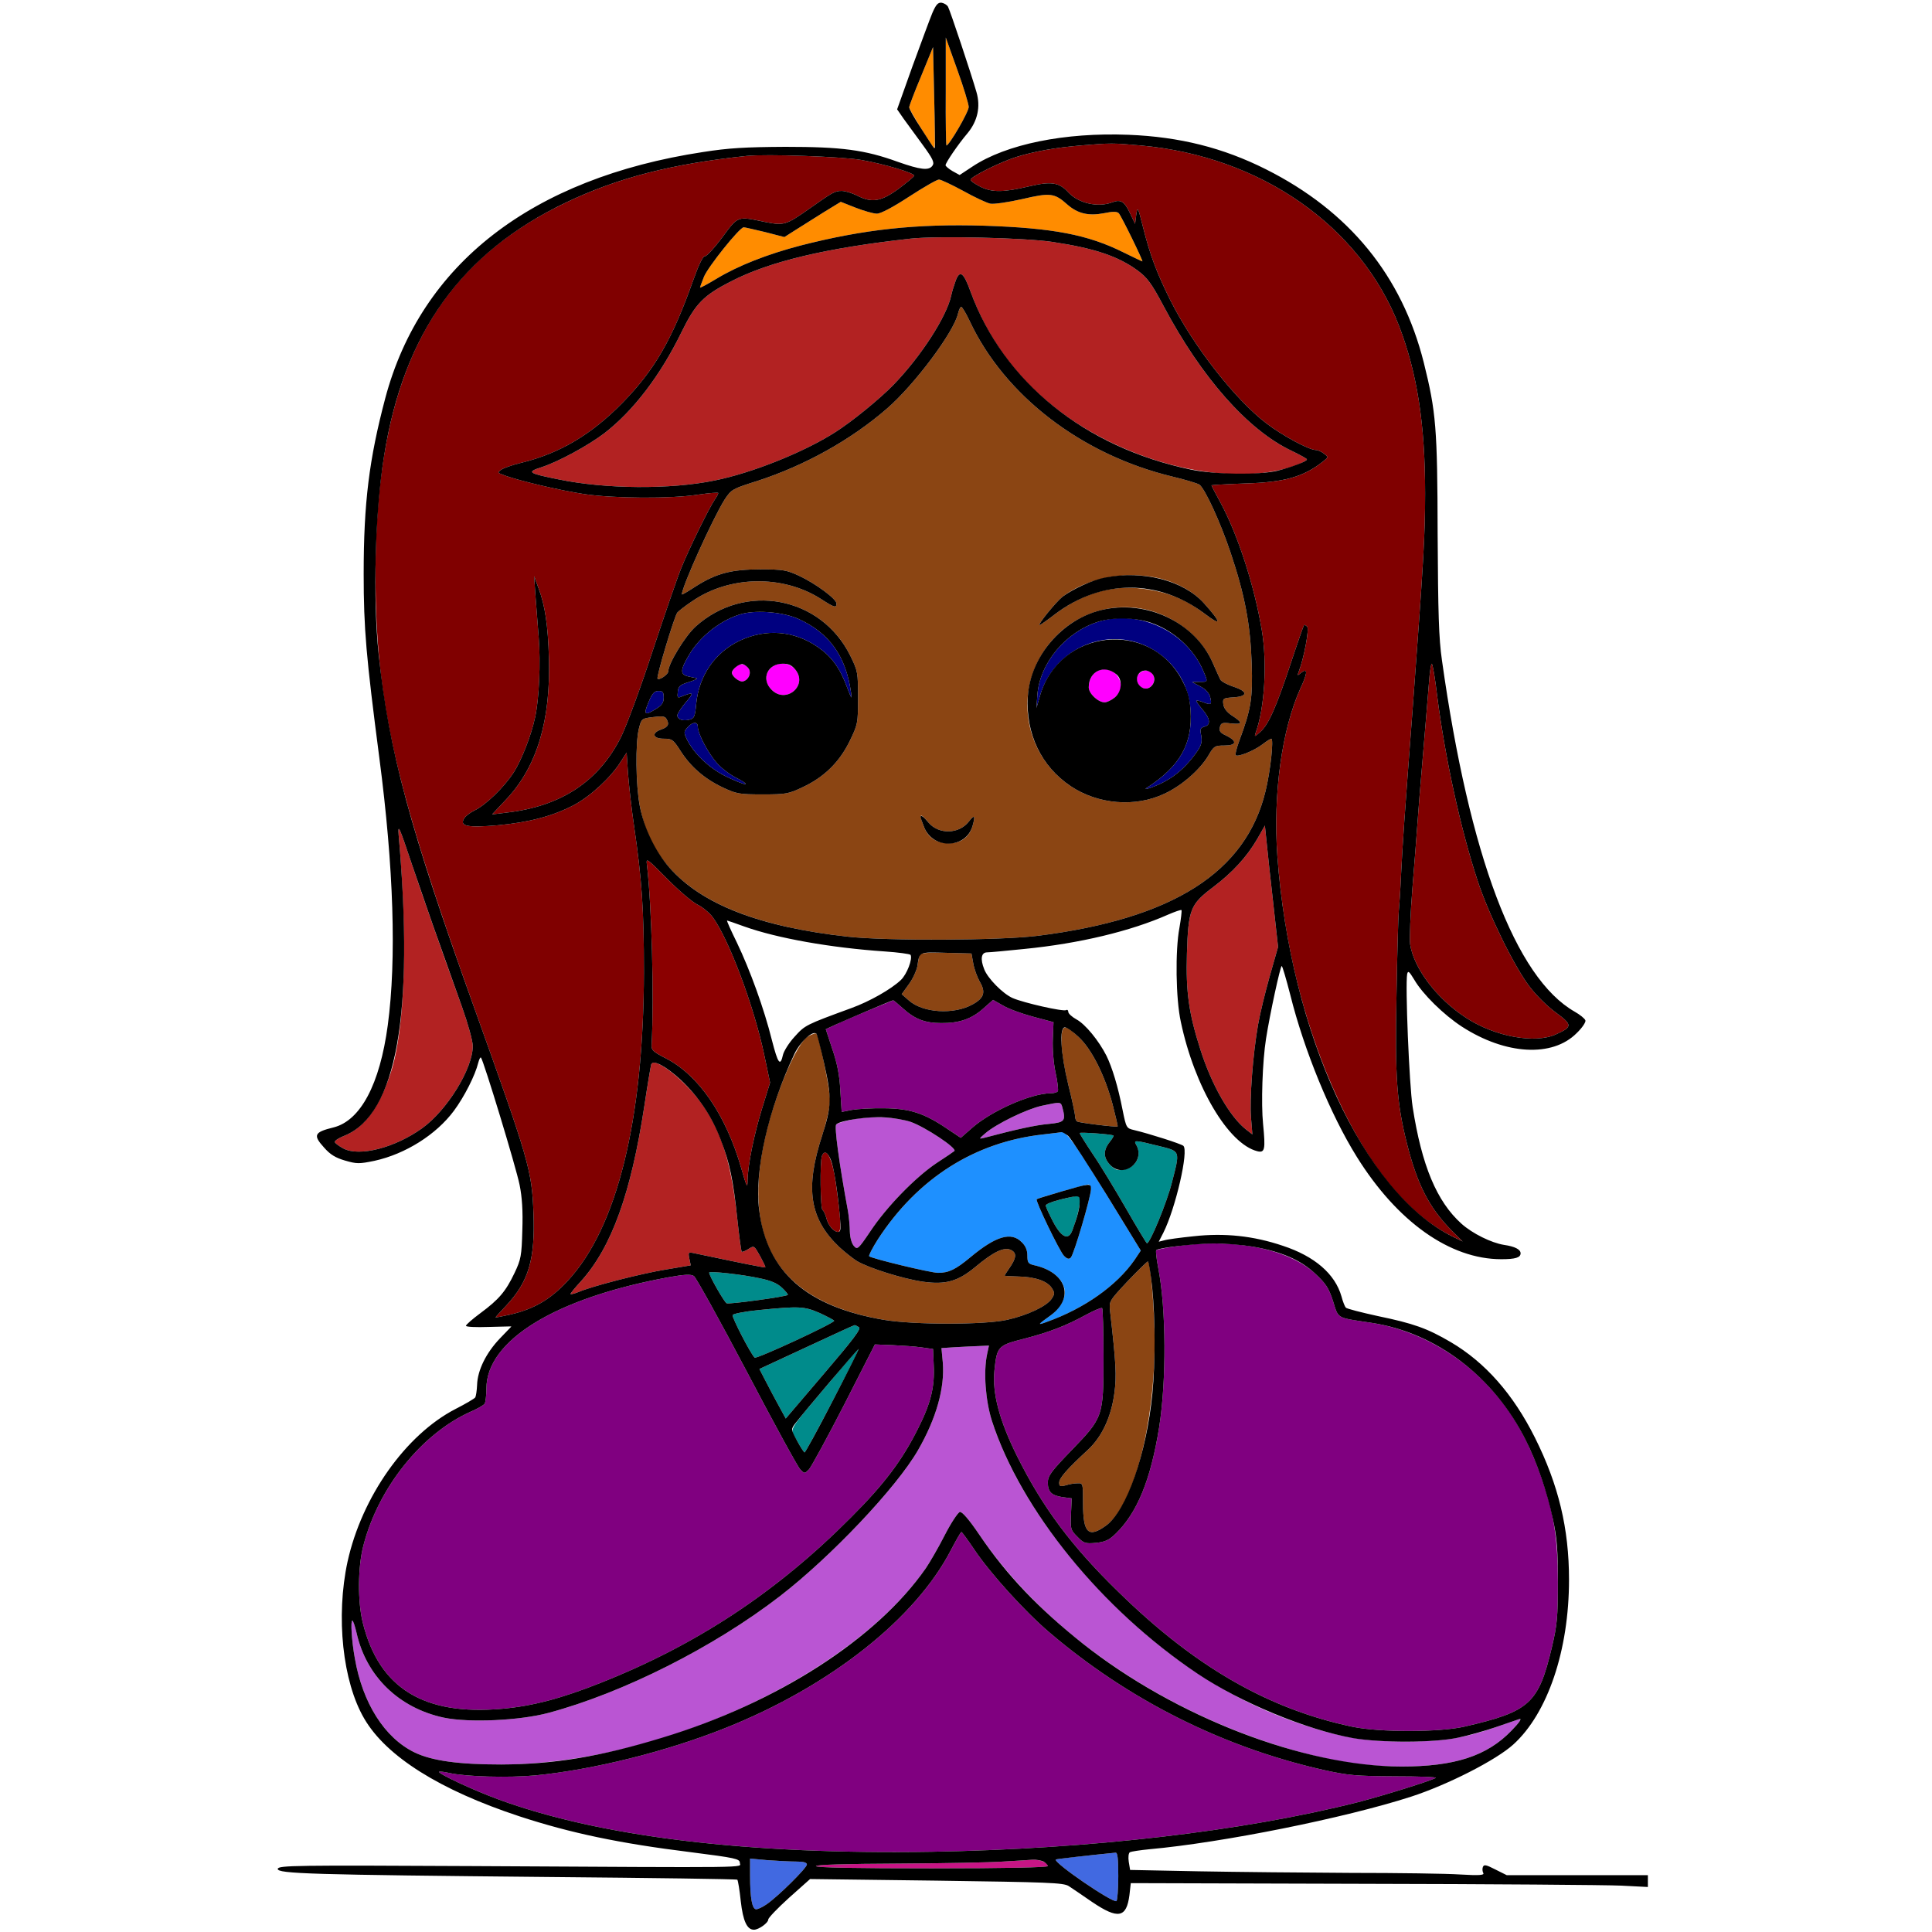 <?xml version="1.0" encoding="utf-8"?>
<!-- Generator: Adobe Illustrator 21.0.0, SVG Export Plug-In . SVG Version: 6.00 Build 0)  -->
<svg version="1.1" baseProfile="tiny"
	 id="svg94" inkscape:version="0.92.2 5c3e80d, 2017-08-06" sodipodi:docname="3 #31863.svg" xmlns:cc="http://creativecommons.org/ns#" xmlns:dc="http://purl.org/dc/elements/1.1/" xmlns:inkscape="http://www.inkscape.org/namespaces/inkscape" xmlns:rdf="http://www.w3.org/1999/02/22-rdf-syntax-ns#" xmlns:sodipodi="http://sodipodi.sourceforge.net/DTD/sodipodi-0.dtd" xmlns:svg="http://www.w3.org/2000/svg"
	 xmlns="http://www.w3.org/2000/svg" xmlns:xlink="http://www.w3.org/1999/xlink" x="0px" y="0px" viewBox="0 0 850 850"
	 xml:space="preserve">
<sodipodi:namedview  bordercolor="#666666" borderopacity="1" gridtolerance="10" guidetolerance="10" id="namedview96" inkscape:current-layer="svg94" inkscape:cx="1520.4958" inkscape:cy="592.80139" inkscape:pageopacity="0" inkscape:pageshadow="2" inkscape:window-height="978" inkscape:window-maximized="1" inkscape:window-width="1920" inkscape:window-x="0" inkscape:window-y="1" inkscape:zoom="0.41647059" objecttolerance="10" pagecolor="#ffffff" showgrid="false">
	</sodipodi:namedview>
<g id="g92" transform="translate(0,0) scale(1,1)">
	<path id="path4" fill="none" d="M0,0h425h425v425v425H425H0V425V0z M414.3,1.2c-2.4-0.4-3.3,1.5-12.9,28.1l-6.7,18.8l2.9,4.2
		c1.7,2.3,5.5,7.5,8.4,11.5c4.3,5.9,5.2,7.7,4.3,9c-1.5,2.4-5.4,1.9-15.3-1.6c-14.6-5.3-24.7-6.6-49.5-6.6
		c-24.6,0.1-41.3,2.1-62,7.4c-46,11.9-82.2,37.1-100.7,70.2c-15.2,27-22.8,64-22.8,110.3c0,24.2,1.1,36.4,6.9,81
		c12.5,95.2,4.9,156.2-20.1,162.5c-8.6,2.1-9.2,3.4-4.2,8.9c2.7,3.1,5.1,4.5,9.2,5.7c5.2,1.5,6.2,1.5,13,0.1
		c13.6-3,27.1-11.5,34.9-22c4.6-6.2,9.4-15.7,10.7-21.1c0.4-1.5,0.9-2.6,1.2-2.3c1.1,1.1,15.5,48.4,17,56c1.1,5.4,1.5,11.5,1.2,20
		c-0.3,11.2-0.6,12.8-3.4,18.7c-3.9,8.2-6.9,11.7-15,17.7c-3.5,2.6-6.4,5.1-6.4,5.6s4.5,0.7,10,0.5c5.5-0.1,10-0.3,10-0.2
		c0,0-2.3,2.4-5.1,5.3c-6,6.3-9.8,13.9-10,20.4c-0.1,2.5-0.5,5-0.8,5.5s-4.2,2.8-8.7,5.1c-21.9,11.3-41.2,38.6-47.5,67.2
		c-5.2,24.1-2.2,52.8,7.4,69.1c9.7,16.6,33.3,31.4,68.2,42.9c22.6,7.4,44,11.9,75.5,15.8c19.6,2.5,21.5,2.9,21.5,4.7
		c0,2.2,9.4,2.1-118,1.4c-77.4-0.4-85-0.3-85.3,1.2c-0.4,2.2,15.3,2.6,119,3.6c45.4,0.4,82.9,0.9,83.2,1.2c0.3,0.4,1,4.6,1.5,9.4
		c1,8.9,2.8,12.6,5.8,12.6c2.1,0,6.3-3,6.3-4.5c0-0.7,4.1-5,9.2-9.6l9.2-8.2l55.5,0.7c49.5,0.7,55.9,0.9,58.3,2.4
		c1.4,0.9,6.1,4.1,10.3,7c11.4,7.7,15.1,7,16.4-3l0.6-5.3l102,0.3c56.1,0.1,107.3,0.5,113.8,0.8l11.7,0.6v-2.6V825h-31h-31.1l-5-2.5
		c-4.1-2.1-5-2.3-5.5-1.1c-0.3,0.8-0.2,2,0.2,2.7c0.5,0.9-1.8,1.1-10.2,0.6c-6-0.4-27.5-0.7-47.9-0.7c-20.3-0.1-50.6-0.4-67.1-0.7
		l-30.2-0.6l-0.6-3.6c-0.3-2-0.1-3.8,0.5-4.2c0.6-0.3,4.4-0.9,8.5-1.3c32.3-2.9,86.3-13.8,115.1-23.1c16.1-5.2,37.5-16.1,45.1-23
		c15.1-13.7,24.5-41.4,24.5-72.5c0-22.5-4.6-41.7-15-62.5c-9.6-19.2-21.9-33.1-37-42c-10.4-6.1-16.3-8.2-32.2-11.5
		c-7.3-1.6-13.6-3.2-14-3.7c-0.4-0.4-1.3-2.6-1.9-4.9c-2.8-9.9-11.8-17.7-25.8-22.3c-13-4.4-25.7-5.7-39.2-4.2
		c-5.9,0.6-11.8,1.4-13,1.8l-2.4,0.6l2-3.9c5.4-10.7,11.3-36.3,8.8-38.3c-1.1-0.9-14.9-5.3-21.6-6.9c-3.4-0.8-3.5-0.9-5.1-8.8
		c-2-10.3-4.6-18.8-7.1-23.9c-3.4-6.7-9.3-13.9-13.2-16c-2-1.1-3.6-2.6-3.6-3.3c0-0.7-0.4-1.1-0.9-0.8c-1.2,0.8-18.8-3.2-23.6-5.3
		c-4.3-1.9-11-8.7-12.5-12.7c-1.8-4.5-1.3-7.4,1.3-7.4c1.2,0,8.6-0.7,16.4-1.5c24.2-2.4,46.7-7.8,63.2-15.1c3-1.3,5.6-2.2,5.9-2
		c0.2,0.3-0.2,3.8-0.9,7.8c-1.9,10-1.6,31.3,0.6,41.3c6,28.6,20.9,53.8,33.7,57c3.3,0.8,3.6-0.8,2.5-12c-0.9-8.9-0.3-27.4,1.3-37.5
		c1.7-10.9,6.3-32,6.9-32c0.3,0,2,5.8,3.8,12.8c6,24.1,17.6,52.5,29.2,71.1c17.8,28.6,41,45.1,63.6,45.1c6.2,0,8.5-0.7,8.5-2.6
		c0-1.7-2.5-3-7.3-3.7c-5.6-0.9-13.9-5-18.7-9.3c-10.9-9.8-17.5-25.6-21.5-51.4c-1.5-9.7-3.3-53.7-2.4-58.5c0.4-1.6,0.9-1.1,3.1,2.5
		c3.7,6.4,13,15.5,21,20.7c19.2,12.4,39.8,13.6,50.5,2.8c2.5-2.4,4.1-4.9,3.8-5.6c-0.3-0.8-2.4-2.5-4.7-3.8
		c-13.9-8-25.7-26.2-36.6-56.6c-8.9-25.1-16.1-57.1-21.8-98c-1.4-9.6-1.7-20.7-1.9-55.5c-0.1-46.9-0.7-53.8-6.1-75.5
		c-9.6-38.2-32.8-66.6-69.4-85c-18.9-9.5-38-14.3-60.5-15.2c-28-1.1-53.8,4.1-68.7,14l-5.6,3.7l-3.1-1.7c-1.7-1-3.1-2.2-3.1-2.6
		c0-1.1,5.6-9.3,9.6-14c4.5-5.4,5.9-11.7,4-18.2c-2.3-8-11.6-35.9-12.5-37.5C416.7,2.2,415.4,1.4,414.3,1.2z"/>
	<path id="path6" fill="#FF8C00" d="M416.1,16.5l5,14c2.8,7.7,5,15.1,5.1,16.5c0.1,2.1-8.6,17-9.8,17c-0.2,0-0.4-10.7-0.3-23.8
		L416.1,16.5L416.1,16.5z"/>
	<path id="path8" fill="#FF8C00" d="M410.5,20.7l0.5,21.9c0.5,20.6,0.4,23.3-0.3,22.3c-3.5-5-10.7-16.8-10.7-17.7
		c0-0.6,2.4-6.9,5.3-13.8L410.5,20.7z"/>
	<path id="path10" fill="#800000" d="M501.8,64c52.7,4.7,96.6,35.3,113.7,79.3c8,20.8,11.5,43.2,11.5,73.8c0,18.4-0.7,30.2-5.5,94.9
		c-3.7,48.8-4.4,59.1-5.1,73c-0.3,6.9-0.8,14.1-1,16s-0.7,18.6-1,37c-0.7,35.9,0.1,47.4,4.7,65.5c4.5,17.7,9.7,27.7,19.1,37.4
		l5.3,5.3L639,544c-21.8-10.8-40.6-35.5-55.8-73c-11.6-29-18.7-60.5-21.2-94.2c-2-27.4,2-56.1,10.2-74.1c3.2-6.8,3.2-9.1,0.1-6.6
		c-1.5,1.3-1.6,1.2-0.9-0.6c2.3-6,4.7-18.8,3.7-19.8c-0.6-0.6-1.2-0.9-1.4-0.6c-0.2,0.2-2.8,7.6-5.7,16.4
		c-6.4,19.4-9.8,27.2-13.5,30.5c-2.5,2.2-2.7,2.3-2.1,0.5c4-10.9,5.2-30.9,2.7-45.5c-3.3-19.5-10.5-41.7-18.1-55.8
		c-2.2-4-4-7.5-4-7.7c0-0.1,6.6-0.5,14.8-0.8c17.3-0.5,25.7-2.9,34.2-9.6c2.5-2,2.5-2,0.5-3.5c-1.1-0.9-2.7-1.6-3.5-1.6
		c-3.1,0-14.7-6.3-21.8-11.7c-13.9-10.6-32.2-34.1-42.3-54.2c-6.1-12.3-8.9-19.8-12-32.1c-2.3-9.1-2.4-9.3-3-5.5l-0.5,4l-2.2-4.6
		c-2.5-5.3-4.1-6.3-7.8-4.9c-6.3,2.4-14.8,0.5-19.3-4.3c-4.1-4.5-7.6-5-17.4-2.7c-11.4,2.7-16.3,2.7-21.5,0.1
		c-2.3-1.2-4.2-2.5-4.2-3c0-1.3,12.8-7.7,20-10c8.1-2.5,16.9-4.1,28.5-5.1C488.7,62.9,489.5,62.9,501.8,64z"/>
	<path id="path12" fill="#800000" d="M379.1,70.4c10.1,1.8,23.2,5.7,23.1,6.9c-0.1,0.5-3.2,3-6.9,5.8c-7.7,5.6-11.7,6.3-18.3,2.9
		c-2.2-1.1-5.2-2-6.7-2c-2.9,0-3.9,0.5-13.9,7.6c-10.8,7.6-11.4,7.7-20.1,6c-11.9-2.5-11.5-2.7-18.5,6.8c-3.5,4.7-6.9,8.4-7.6,8.3
		c-0.9-0.1-2.7,3.6-5.1,10.3c-9.3,26.3-17,39.6-31.1,54.1c-13.8,14.1-27.6,22.3-44.6,26.5c-3.8,0.9-7.8,2.3-8.8,3
		c-1.8,1.3-1.8,1.4,1,2.4c6.1,2.4,25.4,6.9,35.6,8.4c12.9,1.9,38,2.1,50.1,0.2c4.8-0.7,8.7-1,8.7-0.7c0,0.4-0.6,1.6-1.4,2.7
		c-2.5,3.6-11.4,21.7-14.9,30.4c-1.9,4.7-7.5,21.1-12.6,36.5c-5,15.4-11.2,32.2-13.7,37.4c-9.7,19.7-26.3,30.8-50.4,33.6l-6.5,0.8
		l6.3-6.7c13.5-14.4,19.5-34.6,18.7-62.1c-0.4-14.3-1.7-23.1-4.5-30.5l-2-5.5l0.5,7.5c0.3,4.1,1,12.9,1.5,19.4
		c0.9,11.1,0.2,27.3-1.6,35.3c-1.7,8-6,18.8-9.3,24c-4.3,6.7-12.4,14.5-17.4,16.9c-1.8,0.9-3.9,2.4-4.5,3.5c-2.1,3.4,1.4,4.1,14.6,3
		c14-1.3,24.2-4,33.5-8.8c7.4-3.9,16.3-12.1,20.6-18.9l2.8-4.3l0.6,9.2c0.4,5.1,1.5,15.3,2.6,22.7c3.5,23.9,4.4,37,4.4,64.5
		c-0.1,65.3-11.8,112.7-33.6,136.1c-7.6,8.2-14.9,12.4-25.4,14.8c-3.5,0.8-6.3,1.3-6.3,1.2s2.1-2.5,4.8-5.3
		c9.8-10.5,12.7-20.3,11.9-40.7c-0.7-18.8-2-23.1-26.2-90.6c-34.7-96.8-43.2-133.9-43.3-190c-0.1-86.8,25-135.8,83.8-163.9
		c22.8-10.9,46.4-17,79.5-20.5C337.2,67.7,370.7,68.9,379.1,70.4z"/>
	<path id="path14" fill="#FF8C00" d="M413.1,79c0.9,0,5.7,2.3,10.7,5c5,2.8,10.4,5.3,11.9,5.6c1.5,0.3,7.8-0.6,14-2
		c12.4-2.9,14.2-2.7,19.9,2.4c4.6,4,9.3,5.1,16.1,3.8c3.8-0.8,5.7-0.8,6.5,0c1.1,1.1,10.9,21.2,10.4,21.2c-0.2,0-3.9-1.8-8.2-3.9
		c-15.8-7.9-31.2-10.8-61.4-11.8c-29.9-0.9-53,1.6-80.7,8.7c-14.6,3.8-27.6,8.9-37,14.6c-4,2.4-7.3,4.2-7.3,3.9
		c0-0.3,0.8-2.4,1.7-4.7c1.7-4.3,15.7-21.8,17.5-21.8c0.5,0,4.7,1,9.4,2.1l8.5,2.2l5.2-3.3c2.9-1.8,8.4-5.3,12.4-7.8l7.2-4.4
		l6.6,2.6c3.6,1.4,7.8,2.6,9.3,2.6c1.7,0,7-2.8,14.2-7.5C406.3,82.4,412.2,79,413.1,79z"/>
	<path id="path16" fill="#B22222" d="M462.8,106.4c18.7,2.8,29.1,6.3,37.7,12.6c4.2,3.1,6.1,5.6,11.4,15.6
		c16.7,31.5,37.2,54.7,56.3,63.7c3.7,1.8,6.8,3.5,6.8,3.8c0,0.4-1.7,1.3-3.7,2.2c-21.8,8.5-55.3,4.2-85-10.9
		c-28.7-14.6-49.1-36.9-59.3-65.1c-3-8.3-4.6-9.6-6.4-5.2c-0.7,1.9-1.7,5-2.1,6.9c-2,9.3-13.3,26.8-25.4,39.3
		c-5.7,5.9-18.1,16.1-25.7,20.9c-13.6,8.7-36.5,17.9-53,21.2c-19.4,4-48,3.8-68.7-0.5c-13.4-2.7-14.1-3.2-7.6-5.3
		c7.5-2.4,20.7-9.6,27.8-15c12.8-9.9,24.7-25.5,34-44.6c6.1-12.4,9.5-16,21.9-22.3c16.9-8.7,41.7-14.6,78.7-18.7
		C412,103.7,450.6,104.6,462.8,106.4z"/>
	<path id="path18" fill="#8B4513" d="M422.9,135c0.4,0,2.1,2.8,3.7,6.2c15.4,32.9,49.3,58.9,89.3,68.5c5.8,1.4,11.2,3,11.9,3.6
		c2.5,2.1,9.1,16.4,13.6,29.8c6.3,18.8,8.7,31.5,9.3,48.9c0.5,15.3-0.3,20.1-5.5,34c-1.1,3-1.8,5.8-1.6,6.2c0.7,1.1,8-1.8,11.8-4.7
		c1.8-1.4,3.6-2.5,3.9-2.5c1.2,0-0.4,14.4-2.5,23c-8.6,35.8-40.8,56.2-100.1,63.7c-16.6,2.1-66.6,2.3-83.7,0.4
		c-56.2-6.2-85.3-24.5-91.5-57.4c-1.8-9.2-2-27.9-0.4-34.2c1.1-4.3,1.2-4.4,6.1-5c3.8-0.5,5.3-0.4,5.9,0.6c1.5,2.4,1,3.7-2.1,4.8
		c-4.5,1.5-3.9,4.1,1,4.1c3.7,0,4.2,0.4,7.3,5.2c4.5,7.1,10.6,12.4,18.6,16.2c6.2,2.9,7.3,3.1,17.6,3.1s11.4-0.2,17.7-3.2
		c9.4-4.4,16.1-11,20.6-20.2c3.6-7.4,3.7-7.9,3.7-19.1c0-11.1-0.1-11.8-3.4-18.5c-12.9-26.1-46.3-32.4-68-12.9
		c-4.6,4.1-12.1,16.4-12.1,19.8c0,1.3-3.9,4-4.7,3.2c-0.7-0.6,7.4-27.5,8.7-29.1c0.6-0.7,3.5-3,6.4-4.9
		c16.4-11.4,39.9-11.8,56.6-1.2c6.2,4,7,4.2,7,2.1c0-2-9.2-8.8-16.5-12.2c-5.4-2.5-7-2.8-17-2.8c-12.9,0-19.5,1.8-28.6,7.6
		c-3.2,2.1-5.9,3.7-5.9,3.4c0-3.4,13.6-33.4,18.8-41.7c3-4.5,3.3-4.7,14.4-8.2c20.9-6.8,41.1-18,57.1-31.9
		c12.1-10.5,29.5-33.8,31.2-41.8C421.9,136.3,422.5,135,422.9,135z M467.5,262.5c-3,2.4-11.2,12.5-10.1,12.5c0.3,0,3.3-2.1,6.8-4.8
		c12.3-9.2,24.9-12.9,38.5-11.2c10.9,1.4,18.7,4.5,27.3,11c7.6,5.8,7.5,4.1-0.4-4.7c-5-5.5-12.9-9.6-21.6-11.3
		C493.6,251.3,478,254.6,467.5,262.5z M456.2,291.8c-9.2,19.2-2.8,42.3,14.9,54.1c12,8,28.3,9.4,41.2,3.3
		c7.6-3.5,15.7-10.6,19.4-16.9c2.3-4,2.8-4.3,6.9-4.3c5.4,0,5.9-1.9,1-4.3c-2.8-1.3-3.3-2-2.9-3.8c0.5-1.9,1.1-2.1,5-1.6
		c5.1,0.5,5.2-0.3,0.3-3.5c-2.3-1.5-3.6-3.3-3.8-5c-0.3-2.5-0.1-2.7,4.5-3c6.4-0.4,6.4-2.6-0.1-4.7c-2.7-0.9-5.3-2.3-5.7-3.1
		c-0.4-0.8-1.9-4.1-3.3-7.3c-4.8-11-15.6-19.9-28.1-23.2C485.6,263.4,465.3,273,456.2,291.8z M406.6,364c1.9,4.7,5.5,7,11.2,7
		c5,0,8.8-2.9,10.1-7.7c1.3-4.6,0.9-5.1-1.7-1.8c-4.3,5.5-13.1,5.7-17.6,0.5C404.7,357.3,404.1,357.8,406.6,364z"/>
	<path id="path20" fill="#000080" d="M529.5,295.4c2,4.7,2,4.6-1.7,4.6l-3.3,0.1l3.6,1.9c2.3,1.2,3.9,2.9,4.3,4.6
		c0.9,3.4,0.5,3.7-2.9,2.4c-1.5-0.6-2.9-0.9-3.1-0.7c-0.2,0.2,1,1.9,2.6,3.8c3.5,4,3.8,6.9,0.9,7.6c-1.8,0.5-2,1.1-1.4,4
		c0.4,2.5,0.1,4.1-1.6,6.6c-5.6,8.1-11.6,12.9-19.9,16c-2.5,0.9-3.6,1.1-2.6,0.4c14.8-9.6,20.3-19.4,19.4-34.2
		c-0.8-12.6-8.4-23.3-20-28.5c-18.7-8.2-40.6,2.3-46.3,22.3l-1.5,5.2l0.4-5.8c1.1-14.1,12.5-27.7,26.9-32.2
		C501.1,267.9,522.2,277.9,529.5,295.4z"/>
	<path id="path22" fill="#FF00FF" d="M490.4,306.9c-1.5,1.2-3.4,2.1-4.4,2.1c-2.9,0-7-3.9-7-6.6c0-3.4,1.7-6.3,4.3-7.4
		C490.8,292,496.7,302,490.4,306.9z"/>
	<path id="path24" fill="#FF00FF" d="M504,295c4,0,5.2,5.2,1.8,7.4c-3.5,2.2-7.4-2.7-4.8-5.9C501.7,295.7,503,295,504,295z"/>
	<path id="path26" fill="#000080" d="M351.3,272.3c13.6,6.2,20.8,16.3,23.1,32.2c0.5,3.5,0.3,3.2-1.8-2.3
		c-3.2-8.5-6.8-13.4-12.9-17.6c-10.5-7.2-22.8-8.1-34.3-2.7c-10.9,5.2-17.9,15.4-19.1,27.8c-0.5,5.6-0.9,6.4-2.9,6.9
		c-3,0.8-5.4-0.1-5.4-1.9c0-0.7,1.7-3.3,3.7-5.7c3.8-4.4,3.5-4.7-2-2.5c-1.6,0.7-1.8,0.3-1.5-2.1c0.2-2.5,1-3.1,4.8-4.3
		c2.5-0.8,4-1.5,3.5-1.7c-0.6-0.1-2.2-0.5-3.7-0.8c-3.6-0.8-3.6-2.8,0.2-9.2c4.8-8.5,14.7-16.1,23.7-18.4
		C333.6,268.3,344.9,269.4,351.3,272.3z"/>
	<path id="path28" fill="#FF00FF" d="M329.4,294.2c1.3,2.1-0.2,5.1-2.6,5.6c-1.6,0.3-4.8-2.3-4.8-3.8c0-0.5,0.7-1.6,1.6-2.5
		C325.6,291.6,327.9,291.9,329.4,294.2z"/>
	<path id="path30" fill="#FF00FF" d="M350,294.7c5.5,7-4.2,15.1-10.5,8.8c-3-2.9-3.2-6.8-0.5-9.5C342,291,347.3,291.3,350,294.7z"/>
	<path id="path32" fill="#800000" d="M629.9,292c0.4,0,1.5,6.4,2.4,14.2c3.4,26.8,10.3,58.6,17.8,81.3c4.8,14.7,16.1,37.7,22.8,46.5
		c2.7,3.6,7.9,8.8,11.5,11.4c7.5,5.5,7.5,6.4,0.1,9.7c-9.2,4.2-26.8,1-39.5-7.3c-12.9-8.4-22.9-21.6-24.6-32.3
		c-0.3-2.4,0.1-13.5,1-24.7s1.9-23.9,2.2-28.3s1.4-18.4,2.5-31c1.1-12.7,2.2-26.7,2.6-31.3C629,295.7,629.6,292,629.9,292z"/>
	<path id="path34" fill="#000080" d="M289.7,304c1.9,0,2.3,0.5,2.3,2.9c0,2.3-0.8,3.4-3.4,5c-5,3.1-5.6,2.6-3.3-2.9
		C286.9,305.1,287.9,304,289.7,304z"/>
	<path id="path36" fill="#000080" d="M307,319.7c0,3.1,4.7,11.9,8.5,16.1c2,2.3,5.9,5.2,8.8,6.6c2.8,1.4,4.4,2.6,3.5,2.6
		c-0.8,0-4.7-1.6-8.6-3.5c-7.4-3.7-14-10.1-17-16.2c-1.4-3-1.4-3.4,0.3-5.3C304.7,317.5,307,317.4,307,319.7z"/>
	<path id="path38" fill="#B22222" d="M181.3,380.5c6,17.7,10.6,30.9,22.1,62.9c2.5,7,4.6,14.6,4.6,16.8c0,10-11.3,28.3-22.3,36.2
		c-12,8.6-27.6,12.6-34.6,8.9c-1.9-1-3.6-2.3-3.8-2.8c-0.2-0.6,1.8-1.9,4.4-2.9c8.7-3.6,15.2-12.4,20.2-27.6
		c6.3-19.4,7.6-57.6,3.5-104.5C175,362.1,175.6,363.5,181.3,380.5z"/>
	<path id="path40" fill="#B22222" d="M556.5,363.2l0.8,7.7c0.4,4.2,1.7,16.2,2.9,26.7l2.1,19l-3.7,13c-2,7.1-4.3,16.6-5.1,21.2
		c-2.3,13.1-3.8,33-3.1,41l0.6,7.3l-2.7-2.1c-7.2-5.6-15.2-19.6-20.1-35c-5.2-16.2-6.5-25.5-6-42.5c0.6-19.5,1.5-21.6,11.4-29.1
		c8.6-6.5,14.9-13.3,19.6-21.4L556.5,363.2z"/>
	<path id="path42" fill="#8B0000" d="M293.3,386.4c5.1,5.2,11.1,10.3,13.4,11.5c2.3,1.1,5.3,3.6,6.7,5.4c7,9.2,18.4,39.4,22.9,61.1
		l2.5,11.9l-3.4,11c-3.6,11.6-6.4,25.2-6.5,32.1c0,3.6-0.4,2.9-2.8-5.5c-6.7-23.3-18.7-40.9-33.2-48.3c-5.8-3-6.4-3.6-6.2-6.2
		c1.1-20.7,0-61.9-2.1-79.1C284.2,377.3,284.7,377.7,293.3,386.4z"/>
	<path id="path44" fill="none" d="M319.9,405c0.2,0,3.6,1.2,7.5,2.6c14.5,5.2,38.2,9.4,61.9,11c5.9,0.4,11,1.1,11.3,1.5
		c1,1.7-1.6,8.6-4.3,11.1c-4.2,4-13.7,9.4-21.7,12.3c-20.2,7.4-20.4,7.5-25,12.6c-2.5,2.7-4.7,6.3-5.1,7.9c-1.2,5.4-2.2,4.1-4.9-6.4
		c-3.4-13.7-9.6-30.8-15.4-42.9C321.6,409.4,319.6,405,319.9,405z"/>
	<path id="path46" fill="#8B4513" d="M416.2,419.2l11.2,0.3l0.8,4.4c0.4,2.4,1.7,5.9,2.8,7.9c2.8,4.7,2,7.3-3.1,10.1
		c-8.2,4.6-21.9,3.8-28.1-1.8l-3.1-2.7l3.1-4.3c1.8-2.4,3.4-6,3.8-8c0.3-2,0.7-4.2,1-4.9C404.9,419.3,407.7,419,416.2,419.2z"/>
	<path id="path48" fill="#800080" d="M392.9,440.1c0.2-0.1,2.1,1.5,4.3,3.5c5.3,4.8,9.8,6.5,16.8,6.5c8,0.1,13.4-1.8,18.5-6.3
		l4.4-3.9l4.4,2.5c2.3,1.4,8.3,3.6,13.2,4.9l9,2.4l-0.3,7.4c-0.2,4.1,0.3,10.7,1.2,14.8c0.9,4,1.3,7.8,1,8.2
		c-0.3,0.5-1.7,0.9-3.1,0.9c-8.6,0-26.1,7.7-34.7,15.3l-4.9,4.3l-6.3-4.2c-9.9-6.7-16.3-8.7-27.4-8.8c-5.2-0.1-11.6,0.3-14.1,0.7
		l-4.6,0.9l-0.6-9.4c-0.3-6.6-1.4-12.1-3.5-18.2l-2.9-8.8l4.1-1.9c2.3-1.1,8.8-3.9,14.6-6.3C387.8,442.2,392.7,440.2,392.9,440.1z"
		/>
	<path id="path50" fill="#8B4513" d="M474.5,456.2c5.7,5.2,11.6,16.9,15,29.7c1.3,5.2,2.4,9.6,2.2,9.7c-0.4,0.4-16.9-1.6-17.8-2.2
		c-0.5-0.3-0.9-1.3-0.9-2.2c0-1-1.3-7.3-3-14c-1.8-7.2-3-15-3-18.8C467,450.6,468.1,450.2,474.5,456.2z"/>
	<path id="path52" fill="#8B4513" d="M359.2,454.8c1.2,1.3,6,24.6,6,29.3c0,2.6-1.5,9.4-3.5,15.5c-7.6,23.3-5.5,36.6,7.5,49
		c2.4,2.2,5.9,5,7.8,6.2c5.4,3.2,20.6,7.9,29.1,9.1c10,1.4,15.4-0.2,22.9-6.4c8-6.7,12.7-9,15.7-7.6c2.8,1.3,2.5,3.6-0.8,8.3
		c-1,1.5-1.9,2.8-1.9,3s2.6,0.3,5.8,0.4c7.5,0.1,12.9,2,14.9,5c1.4,2.2,1.4,2.6,0,4.8c-2.2,3.3-10.7,7.3-19.7,9.3
		c-10.1,2.2-40.7,2.2-54,0c-46.6-7.9-63.5-34.9-51.8-82.7c4.4-18,13.4-38.9,18.1-41.9C357.1,455,358.8,454.4,359.2,454.8z"/>
	<path id="path54" fill="#B22222" d="M310,487.4c8,12.2,11.9,25.5,14.4,49c0.8,7.6,1.7,14,1.9,14.3c0.3,0.2,1.6-0.3,3-1.2
		c2.5-1.6,2.5-1.5,5.1,3.1c1.4,2.6,2.5,4.8,2.3,5s-8.3-1.4-31.1-6.2c-2.8-0.6-2.9-0.5-2.3,2.4l0.6,2.9l-10.7,1.8
		c-11,1.8-32.2,7.2-38.6,9.9c-2,0.8-3.6,1.2-3.6,0.9s2-2.8,4.6-5.6c13.5-15,22-38.6,27.9-77.2c1.4-9.4,2.8-17.5,3-18.2
		C287.8,464.3,302.9,476.5,310,487.4z"/>
	<path id="path56" fill="#BA55D3" d="M467.4,487.2c1.6,6,1.1,6.6-6.1,7.3c-5.7,0.5-13.9,2.3-28.3,6.1c-2.4,0.6-2.4,0.5,0.5-2
		c4.9-4.2,18.1-10.6,24.8-12.1C466.7,484.7,466.7,484.7,467.4,487.2z"/>
	<path id="path58" fill="#BA55D3" d="M400.7,493.6c6.3,2.2,20.5,11.6,19.2,12.8c-0.2,0.2-3.8,2.7-8,5.4
		c-9.3,6.3-21.9,19.2-29.1,30.1c-5.2,7.7-5.6,8-7.1,6.3c-1-1.1-1.7-3.6-1.8-6.3c0-2.4-0.4-6.4-0.8-8.9c-4-21.7-6.1-37.4-5.2-38.3
		c0.6-0.6,4.1-1.6,7.8-2.3C383.7,490.9,394.1,491.4,400.7,493.6z"/>
	<path id="path60" fill="#1E90FF" d="M467.1,498.1c2-0.4,6.4,5.8,19.9,27.8l14.9,24.3l-2.8,4.2c-7.8,11.2-22,21.3-38.6,27.2
		c-4.3,1.6-4.1,1.3,1.9-3c4.3-3.2,6.8-8.1,5.9-11.7c-1.2-4.9-6.2-8.7-13.5-10.3c-2.4-0.6-2.8-1.1-2.8-4.2c0-2.4-0.8-4.3-2.5-5.9
		c-4.6-4.7-11.3-2.7-22.4,6.5c-6.7,5.6-9.7,7-14.4,7c-3.2,0-29.3-6.3-30.3-7.3c-0.3-0.3,1.4-3.6,3.8-7.4
		c17.5-26.9,42.7-42.9,72.8-46.2C463.1,498.6,466.8,498.2,467.1,498.1z M478.8,521.1c-1.6,0.1-22.2,6-22.7,6.5
		c-0.7,0.6,10,22.8,12,24.9c1.4,1.4,2.2,1.6,3,0.8c1.4-1.4,8.8-26.7,8.9-30.1C480,522,479.4,521,478.8,521.1z"/>
	<path id="path62" fill="#008B8B" d="M473.8,526.1c2.3-0.2,1.4,6-2,15.2c-1.7,4.6-4.8,3.2-8.5-3.8c-1.7-3.3-3.2-6.5-3.2-7.1
		c-0.1-0.6,2.7-1.7,6.2-2.6C469.7,527,473.1,526.2,473.8,526.1z"/>
	<path id="path64" fill="#008B8B" d="M489.9,499.6c0.2,0.2-0.6,1.5-1.8,3c-2.8,3.6-2.7,6.9,0.5,10.1c2,2,3.1,2.4,5.7,1.9
		c5.5-1,8.1-6,5.7-10.7c-1.4-2.4-1-2.4,9.5,0.2c10,2.5,9.8,1.8,6,16.5c-2.2,8.6-9.5,26.4-10.9,26.4c-0.2,0-4.4-6.9-9.2-15.3
		c-4.8-8.3-11.3-19.1-14.6-23.9c-3.2-4.8-5.8-9-5.8-9.3C475,498,489.2,499,489.9,499.6z"/>
	<path id="path66" fill="#8B0000" d="M367.8,521c2.2,15.9,2.5,21,0.9,21c-1.9,0-4.4-2.9-5.2-6.3c-0.4-1.5-1.1-3-1.6-3.3
		c-1-0.6-1.2-21.3-0.3-23.8C363.4,504,366.3,509.8,367.8,521z"/>
	<path id="path68" fill="#800080" d="M578.7,560.4c4.6,4.3,5.9,6.2,7.8,12.1c2.5,7.9,1.2,7.1,17,9.5c17.5,2.7,34.8,11.5,48.4,24.8
		c11.8,11.7,19.5,24.3,26,42.5c5.7,16.3,7.5,27.2,7.5,46.7c0,15.4-0.3,18.8-2.6,28.6c-5.9,24.9-9.7,28.4-38.3,35
		c-11.1,2.6-37.5,2.6-49.5,0.1c-37-7.8-69.3-26.4-102.8-59.2c-20.7-20.1-33.5-37.3-44.7-59.8c-7.8-15.7-11-27.7-10-37.7
		c1.1-10.6,1.5-11.1,13-14c11.5-3,18.4-5.7,27.4-10.6c3.5-1.9,6.6-3.2,7-2.9c0.3,0.4,0.6,10,0.6,21.3c0,26.6-0.1,26.8-14.2,41.4
		c-9,9.3-10.3,11.2-10.3,14.1c0,4.1,1.7,5.7,6.7,6.4l3.8,0.5l-0.3,6.9c-0.3,6.6-0.2,7,2.8,10c2.8,2.9,3.5,3.1,8.1,2.7
		c4-0.4,5.8-1.2,8.6-3.9c9.6-9.2,15.6-23.9,19.3-47.1c3.2-20.4,3.1-51.8-0.4-69.8c-0.8-4.1-1.2-7.7-0.9-8c0.2-0.2,3.9-1,8.1-1.6
		C542.3,544.5,566.8,549.3,578.7,560.4z"/>
	<path id="path70" fill="#8B4513" d="M505,555c1.2,0,3,21.9,3,35.2c0,36.9-9.3,72.2-21.4,81c-7.7,5.6-10.1,3.3-10.1-9.6
		c0-9.1,0-9.1-2.5-9c-1.4,0-3.7,0.4-5.2,0.9c-2.4,0.6-2.8,0.4-2.8-1.2c0-2,3.4-5.9,12.5-14.3c6.3-5.8,10.4-14.6,11.8-25.2
		c1-7.6,0.7-13-1.9-35.8c-0.5-4.5-0.5-4.5,7.7-13.3C500.7,558.9,504.7,555,505,555z"/>
	<path id="path72" fill="#008B8B" d="M334.3,562.4c4.9,1,7.7,2.2,9.8,4.2c1.6,1.5,2.7,2.9,2.5,3.1c-0.7,0.8-25.8,4.2-26.9,3.7
		c-1-0.4-7.7-12.1-7.7-13.5C312,559.1,326.6,560.7,334.3,562.4z"/>
	<path id="path74" fill="#800080" d="M305.3,561.4c0.9,0.6,11.4,19.5,23.3,42.1c11.8,22.5,22.4,41.9,23.5,43c1.9,1.9,1.9,1.9,3.8,0
		c1-1.1,8-13.9,15.5-28.5l13.5-26.5l7.8,0.3c4.3,0.2,10.1,0.6,12.8,1l5,0.7l0.3,7c0.5,9.8-1.3,16.9-6.9,28c-7,14-14.8,24.4-29.4,39
		c-32.6,32.8-67.7,56-110,72.8c-17.3,6.9-30.1,10.3-43.6,11.5c-34.5,3.1-54.2-9.1-61.3-37.9c-2.3-9.3-2.2-24.6,0.3-34
		c6.5-25.2,25.4-48.9,46.7-58.6c3.3-1.4,6.2-3.1,6.6-3.7c0.4-0.6,0.8-3.6,0.8-6.7c0-21.2,30.4-39.8,79.8-48.9
		C301.1,560.7,303.9,560.5,305.3,561.4z"/>
	<path id="path76" fill="#008B8B" d="M360.7,577.7c3.4,1.6,6.3,3.1,6.3,3.4c0,1.1-34.3,17-35,16.2c-1.9-1.9-10-17.7-9.7-18.7
		c0.2-0.6,5.3-1.6,11.3-2.2C351.7,574.6,353.8,574.7,360.7,577.7z"/>
	<path id="path78" fill="#008B8B" d="M376,583c0.3,0,1.1,0.4,1.9,0.9c1.1,0.7-2.5,5.4-15.4,20.5l-16.8,19.7l-2.9-5.3
		c-1.6-2.9-4.2-7.8-5.8-10.9l-2.9-5.6l20.7-9.6C366.2,587.4,375.7,583,376,583z"/>
	<path id="path80" fill="#BA55D3" d="M430.8,592.2l4.3-0.2l-0.8,3.7c-1.7,7.9-0.7,20.6,2.1,29.4c8.6,26.5,27,54.4,53.1,80.4
		c25.9,25.8,53.8,43.5,84.3,53.5c17.1,5.6,27.8,7.3,45.2,7.2c16.1,0,25.2-1.5,39-6.3c4.7-1.6,9.4-3.2,10.5-3.6
		c1.2-0.3-0.1,1.6-3.5,5.1c-10.8,11.2-25,15.8-48.5,15.8c-16.3,0-30.7-2.3-49-7.6C510.6,752.9,460,718,431,675.4
		c-4.6-6.8-7.7-10.4-8.7-10.2c-0.8,0.2-3.9,4.8-6.7,10.3c-2.8,5.5-6.6,12-8.3,14.5c-33,47.3-117.2,86.2-186.8,86.3
		c-18.7,0-30.4-1.6-38.1-5.3c-13.2-6.4-22.9-21.7-26.3-41.5c-1.4-7.7-1.9-16.5-1.1-16.5c0.4,0,1.2,2.5,1.9,5.5
		c4.3,19.1,18.7,33,38.4,37.2c11.1,2.3,33.3,1.3,46-2.1c32.9-8.8,72.9-29,101.9-51.4c22.4-17.3,51.2-47.7,60.7-64.2
		c8-13.9,11.8-27.3,10.9-38.5l-0.6-6.4l6.2-0.4C423.7,592.5,428.4,592.3,430.8,592.2z"/>
	<path id="path82" fill="#008B8B" d="M377.8,593.5c0.4,0.4-23.1,45.5-23.8,45.5c-0.3,0-1.8-2.3-3.3-5.1c-3.3-5.9-4.9-2.9,13.8-25.2
		C371.7,600.1,377.6,593.3,377.8,593.5z"/>
	<path id="path84" fill="#800080" d="M423,674c0.3,0.1,2.8,3.5,5.7,7.8c7,10.4,22.1,27.1,32.9,36.3c34.9,29.8,76.4,50.6,120.7,60.6
		c10.9,2.4,14.2,2.7,31.4,2.8c10.5,0,18.6,0.3,18,0.7c-2.8,1.5-23.4,7.9-34.3,10.7c-50.5,12.8-117.9,20.6-187.4,21.8
		c-80.8,1.3-145.8-6.5-190.9-23.1c-11.4-4.2-26.7-11.4-25.9-12.1c0.2-0.2,2.1,0,4.3,0.5c7.6,1.7,26,2.2,38,1.1
		c25.6-2.5,57.7-10.5,83.5-20.8c46.2-18.4,83.9-48.2,99.5-78.6C420.7,677.5,422.7,674,423,674z"/>
	<path id="path86" fill="#4169E1" d="M490.8,815.1c0.9-0.1,1.2,2.6,1.2,10.3c0,5.8-0.4,10.7-0.8,11c-1.6,1-27.9-17-26.7-18.3
		c0.2-0.1,5.9-0.9,12.7-1.6C484,815.8,490.1,815.2,490.8,815.1z"/>
	<path id="path88" fill="#4169E1" d="M330,817.7l7.7,0.7c4.2,0.3,9.8,0.6,12.5,0.6c3.3,0,4.8,0.4,4.8,1.3c0,1.5-12.6,14-17.7,17.5
		c-1.7,1.2-3.8,2.2-4.6,2.2c-1.8,0-2.7-4.9-2.7-14.9L330,817.7L330,817.7z"/>
	<path id="path90" fill="#C71585" d="M454.3,818.2c3.1-0.2,6.7,1.3,6.7,2.8c0,0.6-18.9,1-51,1c-33.3,0-51-0.3-51-1
		c0-0.6,12.8-1,36.3-1.1c19.9-0.1,40.7-0.5,46.2-0.9C447,818.7,452.8,818.3,454.3,818.2z"/>
	<path d="M414.3,1.2c1.1,0.2,2.4,1,2.8,1.8c0.9,1.6,10.2,29.5,12.5,37.5c1.9,6.5,0.5,12.8-4,18.2c-4,4.7-9.6,12.9-9.6,14
		c0,0.4,1.4,1.6,3.1,2.6l3.1,1.7l5.6-3.7c14.9-9.9,40.7-15.1,68.7-14C519,60.2,538.1,65,557,74.5c36.6,18.4,59.8,46.8,69.4,85
		c5.4,21.7,6,28.6,6.1,75.5c0.2,34.8,0.5,45.9,1.9,55.5c12.1,86.2,32.3,139.7,58.4,154.6c2.3,1.3,4.4,3,4.7,3.8
		c0.3,0.7-1.3,3.2-3.8,5.6c-10.7,10.8-31.3,9.6-50.5-2.8c-8-5.2-17.3-14.3-21-20.7c-2.2-3.6-2.7-4.1-3.1-2.5
		c-0.9,4.8,0.9,48.8,2.4,58.5c4,25.8,10.6,41.6,21.5,51.4c4.8,4.3,13.1,8.4,18.7,9.3c4.8,0.7,7.3,2,7.3,3.7c0,1.9-2.3,2.6-8.5,2.6
		c-22.6,0-45.8-16.5-63.6-45.1c-11.6-18.6-23.2-47-29.2-71.1c-1.8-7-3.5-12.8-3.8-12.8c-0.6,0-5.2,21.1-6.9,32
		c-1.6,10.1-2.2,28.6-1.3,37.5c1.1,11.2,0.8,12.8-2.5,12c-12.8-3.2-27.7-28.4-33.7-57c-2.2-10-2.5-31.3-0.6-41.3
		c0.7-4,1.1-7.5,0.9-7.8c-0.3-0.2-2.9,0.7-5.9,2c-16.5,7.3-39,12.7-63.2,15.1c-7.8,0.8-15.2,1.5-16.4,1.5c-2.6,0-3.1,2.9-1.3,7.4
		c1.5,4,8.2,10.8,12.5,12.7c4.8,2.1,22.4,6.1,23.6,5.3c0.5-0.3,0.9,0.1,0.9,0.8c0,0.7,1.6,2.2,3.6,3.3c3.9,2.1,9.8,9.3,13.2,16
		c2.5,5.1,5.1,13.6,7.1,23.9c1.6,7.9,1.7,8,5.1,8.8c6.7,1.6,20.5,6,21.6,6.9c2.5,2-3.4,27.6-8.8,38.3l-2,3.9l2.4-0.6
		c1.2-0.4,7.1-1.2,13-1.8c13.5-1.5,26.2-0.2,39.2,4.2c14,4.6,23,12.4,25.8,22.3c0.6,2.3,1.5,4.5,1.9,4.9c0.4,0.5,6.7,2.1,14,3.7
		c15.9,3.3,21.8,5.4,32.2,11.5c15.1,8.9,27.4,22.8,37,42c10.4,20.8,15,40,15,62.5c0,31.1-9.4,58.8-24.5,72.5
		c-7.6,6.9-29,17.8-45.1,23c-28.8,9.3-82.8,20.2-115.1,23.1c-4.1,0.4-7.9,1-8.5,1.3c-0.6,0.4-0.8,2.2-0.5,4.2l0.6,3.6l30.2,0.6
		c16.5,0.3,46.8,0.6,67.1,0.7c20.4,0,41.9,0.3,47.9,0.7c8.4,0.5,10.7,0.3,10.2-0.6c-0.4-0.7-0.5-1.9-0.2-2.7c0.5-1.2,1.4-1,5.5,1.1
		l5,2.5H694h31v2.6v2.6l-11.7-0.6c-6.5-0.3-57.7-0.7-113.8-0.8l-102-0.3l-0.6,5.3c-1.3,10-5,10.7-16.4,3c-4.2-2.9-8.9-6.1-10.3-7
		c-2.4-1.5-8.8-1.7-58.3-2.4l-55.5-0.7l-9.2,8.2c-5.1,4.6-9.2,8.9-9.2,9.6c0,1.5-4.2,4.5-6.3,4.5c-3,0-4.8-3.7-5.8-12.6
		c-0.5-4.8-1.2-9-1.5-9.4c-0.3-0.3-37.8-0.8-83.2-1.2c-103.7-1-119.4-1.4-119-3.6c0.3-1.5,7.9-1.6,85.3-1.2
		c127.4,0.7,118,0.8,118-1.4c0-1.8-1.9-2.2-21.5-4.7c-31.5-3.9-52.9-8.4-75.5-15.8c-34.9-11.5-58.5-26.3-68.2-42.9
		c-9.6-16.3-12.6-45-7.4-69.1c6.3-28.6,25.6-55.9,47.5-67.2c4.5-2.3,8.4-4.6,8.7-5.1s0.7-3,0.8-5.5c0.2-6.5,4-14.1,10-20.4
		c2.8-2.9,5.1-5.3,5.1-5.3c0-0.1-4.5,0.1-10,0.2c-5.5,0.2-10,0-10-0.5s2.9-3,6.4-5.6c8.1-6,11.1-9.5,15-17.7
		c2.8-5.9,3.1-7.5,3.4-18.7c0.3-8.5-0.1-14.6-1.2-20c-1.5-7.6-15.9-54.9-17-56c-0.3-0.3-0.8,0.8-1.2,2.3
		c-1.3,5.4-6.1,14.9-10.7,21.1c-7.8,10.5-21.3,19-34.9,22c-6.8,1.4-7.8,1.4-13-0.1c-4.1-1.2-6.5-2.6-9.2-5.7c-5-5.5-4.4-6.8,4.2-8.9
		c11.8-3,20.3-18.9,23.8-44.9c3.9-29.1,2.6-69.5-3.7-117.6c-5.8-44.6-6.9-56.8-6.9-81c0-31.3,2.4-50.5,9.5-77.3
		c15.7-59,64.4-96.8,139.7-108.3c11.4-1.8,18.8-2.2,36.3-2.3c24.8,0,34.9,1.3,49.5,6.6c9.9,3.5,13.8,4,15.3,1.6c0.9-1.3,0-3.1-4.3-9
		c-2.9-4-6.7-9.2-8.4-11.5l-2.9-4.2l6.7-18.8c3.8-10.3,7.7-21,8.8-23.6C411.8,2,412.7,1,414.3,1.2z M421.1,30.5l-5-14v23.7
		C416,53.3,416.2,64,416.4,64c1.2,0,9.9-14.9,9.8-17C426.1,45.6,423.9,38.2,421.1,30.5z M411,42.6l-0.5-21.9l-5.2,12.7
		c-2.9,6.9-5.3,13.2-5.3,13.8c0,0.7,2.3,4.8,5.2,9.2c6.3,9.8,5.7,9,6.1,8.5C411.4,64.7,411.3,54.6,411,42.6z M475.5,64
		c-11.6,1-20.4,2.6-28.5,5.1c-7.2,2.3-20,8.7-20,10c0,0.5,1.9,1.8,4.2,3c5.2,2.6,10.1,2.6,21.5-0.1c9.8-2.3,13.3-1.8,17.4,2.7
		c4.5,4.8,13,6.7,19.3,4.3c3.7-1.4,5.3-0.4,7.8,4.9l2.2,4.6l0.5-4c0.6-3.8,0.7-3.6,3,5.5c3.1,12.3,5.9,19.8,12,32.1
		c10.1,20.1,28.4,43.6,42.3,54.2c7.1,5.4,18.7,11.7,21.8,11.7c0.8,0,2.4,0.7,3.5,1.6c2,1.5,2,1.5-0.5,3.5
		c-8.5,6.7-16.9,9.1-34.2,9.6c-8.2,0.3-14.8,0.7-14.8,0.8c0,0.2,1.8,3.7,4,7.7c7.6,14.1,14.8,36.3,18.1,55.8
		c2.5,14.6,1.3,34.6-2.7,45.5c-0.6,1.8-0.4,1.7,2.1-0.5c3.7-3.3,7.1-11.1,13.5-30.5c2.9-8.8,5.5-16.2,5.7-16.4
		c0.2-0.3,0.8,0,1.4,0.6c1,1-1.4,13.8-3.7,19.8c-0.7,1.8-0.6,1.9,0.9,0.6c3.1-2.5,3.1-0.2-0.1,6.6c-8.2,18-12.2,46.7-10.2,74.1
		c5.7,77.8,37.9,147.8,77,167.2l4.5,2.2l-5.3-5.3c-9.4-9.7-14.6-19.7-19.1-37.4c-4.6-18.1-5.4-29.6-4.7-65.5c0.3-18.4,0.8-35.1,1-37
		s0.7-9.1,1-16c0.7-13.9,1.4-24.2,5.1-73c4.8-64.7,5.5-76.5,5.5-94.9c0-30.6-3.5-53-11.5-73.8c-17.1-44-61-74.6-113.7-79.3
		C489.5,62.9,488.7,62.9,475.5,64z M328.5,68.6c-33.1,3.5-56.7,9.6-79.5,20.5c-46,22-71.4,57.3-80,111.4c-4,24.7-5,62.9-2.4,87.4
		c4.6,42.9,13.7,76.5,41.9,155.1c24.2,67.5,25.5,71.8,26.2,90.6c0.8,20.4-2.1,30.2-11.9,40.7c-2.7,2.8-4.8,5.2-4.8,5.3
		s2.8-0.4,6.3-1.2c10.5-2.4,17.8-6.6,25.4-14.8c21.8-23.4,33.5-70.8,33.6-136.1c0-27.5-0.9-40.6-4.4-64.5
		c-1.1-7.4-2.2-17.6-2.6-22.7l-0.6-9.2l-2.8,4.3c-4.3,6.8-13.2,15-20.6,18.9c-9.3,4.8-19.5,7.5-33.5,8.8c-13.2,1.1-16.7,0.4-14.6-3
		c0.6-1.1,2.7-2.6,4.5-3.5c5-2.4,13.1-10.2,17.4-16.9c3.3-5.2,7.6-16,9.3-24c1.8-8,2.5-24.2,1.6-35.3c-0.5-6.5-1.2-15.3-1.5-19.4
		l-0.5-7.5l2,5.5c2.8,7.4,4.1,16.2,4.5,30.5c0.8,27.5-5.2,47.7-18.7,62.1l-6.3,6.7l6.5-0.8c24.1-2.8,40.7-13.9,50.4-33.6
		c2.5-5.2,8.7-22,13.7-37.4c5.1-15.4,10.7-31.8,12.6-36.5c3.5-8.7,12.4-26.8,14.9-30.4c0.8-1.1,1.4-2.3,1.4-2.7c0-0.3-3.9,0-8.7,0.7
		c-12.1,1.9-37.2,1.7-50.1-0.2c-10.2-1.5-29.5-6-35.6-8.4c-2.8-1-2.8-1.1-1-2.4c1-0.7,5-2.1,8.8-3c17-4.2,30.8-12.4,44.6-26.5
		c14.1-14.5,21.8-27.8,31.1-54.1c2.4-6.7,4.2-10.4,5.1-10.3c0.7,0.1,4.1-3.6,7.6-8.3c7-9.5,6.6-9.3,18.5-6.8c8.7,1.7,9.3,1.6,20.1-6
		c10-7.1,11-7.6,13.9-7.6c1.5,0,4.5,0.9,6.7,2c6.6,3.4,10.6,2.7,18.3-2.9c3.7-2.8,6.8-5.3,6.9-5.8c0.1-1.2-13-5.1-23.1-6.9
		C370.7,68.9,337.2,67.7,328.5,68.6z M413.1,79c-0.9,0-6.8,3.4-13.1,7.5c-7.2,4.7-12.5,7.5-14.2,7.5c-1.5,0-5.7-1.2-9.3-2.6
		l-6.6-2.6l-7.2,4.4c-4,2.5-9.5,6-12.4,7.8l-5.2,3.3l-8.5-2.2c-4.7-1.1-8.9-2.1-9.4-2.1c-1.8,0-15.8,17.5-17.5,21.8
		c-0.9,2.3-1.7,4.4-1.7,4.7c0,0.3,3.3-1.5,7.3-3.9c9.4-5.7,22.4-10.8,37-14.6c27.7-7.1,50.8-9.6,80.7-8.7c30.2,1,45.6,3.9,61.4,11.8
		c4.3,2.1,8,3.9,8.2,3.9c0.5,0-9.3-20.1-10.4-21.2c-0.8-0.8-2.7-0.8-6.5,0c-6.8,1.3-11.5,0.2-16.1-3.8c-5.7-5.1-7.5-5.3-19.9-2.4
		c-6.2,1.4-12.5,2.3-14,2s-6.9-2.8-11.9-5.6C418.8,81.3,414,79,413.1,79z M400.5,105c-37,4.1-61.8,10-78.7,18.7
		c-12.4,6.3-15.8,9.9-21.9,22.3c-9.3,19.1-21.2,34.7-34,44.6c-7.1,5.4-20.3,12.6-27.8,15c-6.5,2.1-5.8,2.6,7.6,5.3
		c20.7,4.3,49.3,4.5,68.7,0.5c16.5-3.3,39.4-12.5,53-21.2c7.6-4.8,20-15,25.7-20.9c12.1-12.5,23.4-30,25.4-39.3
		c0.4-1.9,1.4-5,2.1-6.9c1.8-4.4,3.4-3.1,6.4,5.2c14.4,39.6,50.3,68.6,97,78.3c10.4,2.2,30.2,2.4,38,0.5c6.6-1.7,13-4.1,13-5
		c0-0.3-3.1-2-6.8-3.8c-19.1-9-39.6-32.2-56.3-63.7c-5.3-10-7.2-12.5-11.4-15.6c-8.6-6.3-19-9.8-37.7-12.6
		C450.6,104.6,412,103.7,400.5,105z M422.9,135c-0.4,0-1,1.3-1.4,2.9c-1.7,8-19.1,31.3-31.2,41.8c-16,13.9-36.2,25.1-57.1,31.9
		c-11.1,3.5-11.4,3.7-14.4,8.2c-5.2,8.3-18.8,38.3-18.8,41.7c0,0.3,2.7-1.3,5.9-3.4c9.1-5.8,15.7-7.6,28.6-7.6c10,0,11.6,0.3,17,2.8
		c7.3,3.4,16.5,10.2,16.5,12.2c0,2.1-0.8,1.9-7-2.1c-16.7-10.6-40.2-10.2-56.6,1.2c-2.9,1.9-5.8,4.2-6.4,4.9
		c-1.3,1.6-9.4,28.5-8.7,29.1c0.8,0.8,4.7-1.9,4.7-3.2c0-3.4,7.5-15.7,12.1-19.8c21.7-19.5,55.1-13.2,68,12.9
		c3.3,6.7,3.4,7.4,3.4,18.5c0,11.2-0.1,11.7-3.7,19.1c-4.5,9.2-11.2,15.8-20.6,20.2c-6.3,3-7.4,3.2-17.7,3.2s-11.4-0.2-17.6-3.1
		c-8-3.8-14.1-9.1-18.6-16.2c-3.1-4.8-3.6-5.2-7.3-5.2c-4.9,0-5.5-2.6-1-4.1c3.1-1.1,3.6-2.4,2.1-4.8c-0.6-1-2.1-1.1-5.9-0.6
		c-4.9,0.6-5,0.7-6.1,5c-1.6,6.3-1.4,25,0.4,34.2c1.8,9.5,6.9,20,13,27c14.3,16.2,39.7,26.1,78.5,30.4c17.1,1.9,67.1,1.7,83.7-0.4
		c59.3-7.5,91.5-27.9,100.1-63.7c2.1-8.6,3.7-23,2.5-23c-0.3,0-2.1,1.1-3.9,2.5c-3.8,2.9-11.1,5.8-11.8,4.7
		c-0.2-0.4,0.5-3.2,1.6-6.2c5.2-13.9,6-18.7,5.5-34c-0.6-17.4-3-30.1-9.3-48.9c-4.5-13.4-11.1-27.7-13.6-29.8
		c-0.7-0.6-6.1-2.2-11.9-3.6c-40-9.6-73.9-35.6-89.3-68.5C425,137.8,423.3,135,422.9,135z M326.7,270c-9,2.3-18.9,9.9-23.7,18.4
		c-3.8,6.4-3.8,8.4-0.2,9.2c1.5,0.3,3.1,0.7,3.7,0.8c0.5,0.2-1,0.9-3.5,1.7c-3.8,1.2-4.6,1.8-4.8,4.3c-0.3,2.4-0.1,2.8,1.5,2.1
		c5.5-2.2,5.8-1.9,2,2.5c-2,2.4-3.7,5-3.7,5.7c0,1.8,2.4,2.7,5.4,1.9c2-0.5,2.4-1.3,2.9-6.9c1.2-12.4,8.2-22.6,19.1-27.8
		c11.5-5.4,23.8-4.5,34.3,2.7c6.1,4.2,9.7,9.1,12.9,17.6c2.1,5.5,2.3,5.8,1.8,2.3c-2.3-15.9-9.5-26-23.1-32.2
		C344.9,269.4,333.6,268.3,326.7,270z M326.8,292.2c-1.6-0.3-4.8,2.3-4.8,3.8s3.2,4.1,4.8,3.8c2.4-0.5,3.9-3.5,2.6-5.6
		C328.8,293.3,327.6,292.4,326.8,292.2z M344.4,292c-6.8,0-9.7,6.8-4.9,11.5c6.3,6.3,16-1.8,10.5-8.8C348.4,292.7,347,292,344.4,292
		z M629.9,292c-0.3,0-0.9,3.7-1.2,8.2c-0.4,4.6-1.5,18.6-2.6,31.3c-1.1,12.6-2.2,26.6-2.5,31s-1.3,17.1-2.2,28.3
		c-0.9,11.2-1.3,22.3-1,24.7c1.7,10.7,11.7,23.9,24.6,32.3c12.7,8.3,30.3,11.5,39.5,7.3c7.4-3.3,7.4-4.2-0.1-9.7
		c-3.6-2.6-8.8-7.8-11.5-11.4c-6.7-8.8-18-31.8-22.8-46.5c-7.5-22.7-14.4-54.5-17.8-81.3C631.4,298.4,630.3,292,629.9,292z
		 M289.7,304c-1.8,0-2.8,1.1-4.4,5c-2.3,5.5-1.7,6,3.3,2.9c2.6-1.6,3.4-2.7,3.4-5C292,304.5,291.6,304,289.7,304z M302.5,320
		c-1.7,1.9-1.7,2.3-0.3,5.3c3,6.1,9.6,12.5,17,16.2c3.9,1.9,7.8,3.5,8.6,3.5c0.9,0-0.7-1.2-3.5-2.6c-2.9-1.4-6.8-4.3-8.8-6.6
		c-3.8-4.2-8.5-13-8.5-16.1C307,317.4,304.7,317.5,302.5,320z M181.3,380.5c-5.7-17-6.3-18.4-5.9-13c6.9,78.8-1,122.7-23.7,132.1
		c-2.6,1-4.6,2.3-4.4,2.9c0.2,0.5,1.9,1.8,3.8,2.8c7,3.7,22.6-0.3,34.6-8.9c11-7.9,22.3-26.2,22.3-36.2c0-2.2-2.1-9.8-4.6-16.8
		c-2.5-7.1-7.1-19.9-10.1-28.4C190.2,406.5,184.9,390.9,181.3,380.5z M557.3,370.9l-0.8-7.7l-3.3,5.8c-4.7,8.1-11,14.9-19.6,21.4
		c-9.9,7.5-10.8,9.6-11.4,29.1c-0.5,17,0.8,26.3,6,42.5c4.9,15.4,12.9,29.4,20.1,35l2.7,2.1l-0.6-7.3c-0.7-8,0.8-27.9,3.1-41
		c0.8-4.6,3.1-14.1,5.1-21.2l3.7-13l-2.1-19C559,387.1,557.7,375.1,557.3,370.9z M293.3,386.4c-8.6-8.7-9.1-9.1-8.7-6.1
		c2.1,17.2,3.2,58.4,2.1,79.1c-0.2,2.6,0.4,3.2,6.2,6.2c14.5,7.4,26.5,25,33.2,48.3c2.4,8.4,2.8,9.1,2.8,5.5
		c0.1-6.9,2.9-20.5,6.5-32.1l3.4-11l-2.5-11.9c-4.5-21.7-15.9-51.9-22.9-61.1c-1.4-1.8-4.4-4.3-6.7-5.4
		C304.4,396.7,298.4,391.6,293.3,386.4z M319.9,405c-0.3,0,1.7,4.4,4.3,9.7c5.8,12.1,12,29.2,15.4,42.9c2.7,10.5,3.7,11.8,4.9,6.4
		c0.4-1.6,2.6-5.2,5.1-7.9c4.6-5.1,4.8-5.2,25-12.6c8-2.9,17.5-8.3,21.7-12.3c2.7-2.5,5.3-9.4,4.3-11.1c-0.3-0.4-5.4-1.1-11.3-1.5
		c-23.7-1.6-47.4-5.8-61.9-11C323.5,406.2,320.1,405,319.9,405z M427.4,419.5l-11.2-0.3c-12.2-0.3-11.6-0.6-12.6,5.9
		c-0.4,2-2,5.6-3.8,8l-3.1,4.3l3.1,2.7c6.2,5.6,19.9,6.4,28.1,1.8c5.1-2.8,5.9-5.4,3.1-10.1c-1.1-2-2.4-5.5-2.8-7.9L427.4,419.5z
		 M392.9,440.1c-1.2,0.3-22,9.2-25.5,10.8l-4.1,1.9l2.9,8.8c2.1,6.1,3.2,11.6,3.5,18.2l0.6,9.4l4.6-0.9c2.5-0.4,8.9-0.8,14.1-0.7
		c11.1,0.1,17.5,2.1,27.4,8.8l6.3,4.2l4.9-4.3c8.6-7.6,26.1-15.3,34.7-15.3c1.4,0,2.8-0.4,3.1-0.9c0.3-0.4-0.1-4.2-1-8.2
		c-0.9-4.1-1.4-10.7-1.2-14.8l0.3-7.4l-9-2.4c-4.9-1.3-10.9-3.5-13.2-4.9l-4.4-2.5l-4.4,3.9c-5.1,4.5-10.5,6.4-18.5,6.3
		c-7,0-11.5-1.7-16.8-6.5C395,441.6,393.1,440,392.9,440.1z M468.5,452c-2.5,0-1.9,11.3,1.5,25.2c1.7,6.7,3,13,3,14
		c0,0.9,0.4,1.9,0.9,2.2c0.9,0.6,17.4,2.6,17.8,2.2c0.2-0.1-0.9-4.5-2.2-9.7c-3.4-12.8-9.3-24.5-15-29.7
		C472.1,453.9,469.4,452,468.5,452z M359.2,454.8c-1.6-1.6-7.1,3.5-9.7,8.9c-11.5,24.4-17.7,51.6-15.5,68.6
		c3.4,27.3,20.9,42.6,55,48.4c13.3,2.2,43.9,2.2,54,0c9-2,17.5-6,19.7-9.3c1.4-2.2,1.4-2.6,0-4.8c-2-3-7.4-4.9-14.9-5
		c-3.2-0.1-5.8-0.2-5.8-0.4s0.9-1.5,1.9-3c3.3-4.7,3.6-7,0.8-8.3c-3-1.4-7.7,0.9-15.7,7.6c-7.5,6.2-12.9,7.8-22.9,6.4
		c-8.5-1.2-23.7-5.9-29.1-9.1c-1.9-1.2-5.4-4-7.8-6.2c-13-12.4-15.1-25.7-7.5-49c4.2-13.1,4.3-16.4,0.8-32.1
		C361,460.9,359.5,455.2,359.2,454.8z M286.5,468.3c-0.2,0.7-1.6,8.8-3,18.2c-5.9,38.6-14.4,62.2-27.9,77.2
		c-2.6,2.8-4.6,5.3-4.6,5.6s1.6-0.1,3.6-0.9c6.4-2.7,27.6-8.1,38.6-9.9l10.7-1.8l-0.6-2.9c-0.6-2.9-0.5-3,2.3-2.4
		c22.8,4.8,30.9,6.4,31.1,6.2s-0.9-2.4-2.3-5c-2.6-4.6-2.6-4.7-5.1-3.1c-1.4,0.9-2.7,1.4-3,1.2c-0.2-0.3-1.1-6.7-1.9-14.3
		c-1.8-17.3-3.4-24.9-7.3-34.9c-4-10.5-9.7-18.9-17.5-26.3C293,469.1,287.3,466,286.5,468.3z M458.3,486.5
		c-6.7,1.5-19.9,7.9-24.8,12.1c-2.9,2.5-2.9,2.6-0.5,2c14.4-3.8,22.6-5.6,28.3-6.1c7.2-0.7,7.7-1.3,6.1-7.3
		C466.7,484.7,466.7,484.7,458.3,486.5z M389.2,491.6c-6.9-0.5-19.5,1.3-21.3,3.1c-0.9,0.9,1.2,16.6,5.2,38.3
		c0.4,2.5,0.8,6.5,0.8,8.9c0.1,2.7,0.8,5.2,1.8,6.3c1.5,1.7,1.9,1.4,7.1-6.3c7.2-10.9,19.8-23.8,29.1-30.1c4.2-2.7,7.8-5.2,8-5.4
		c1.3-1.2-12.9-10.6-19.2-12.8C398.1,492.7,392.9,491.8,389.2,491.6z M467.1,498.1c-0.3,0.1-4,0.5-8.1,1
		c-30.1,3.3-55.3,19.3-72.8,46.2c-2.4,3.8-4.1,7.1-3.8,7.4c1,1,27.1,7.3,30.3,7.3c4.7,0,7.7-1.4,14.4-7c11.1-9.2,17.8-11.2,22.4-6.5
		c1.7,1.6,2.5,3.5,2.5,5.9c0,3.1,0.4,3.6,2.8,4.2c14.3,3.1,18.1,14.2,7.6,22c-6,4.3-6.2,4.6-1.9,3c16.6-5.9,30.8-16,38.6-27.2
		l2.8-4.2L487,525.9c-8.3-13.4-15.9-25.2-17.1-26.2C468.7,498.8,467.5,498.1,467.1,498.1z M475,498.5c0,0.3,2.6,4.5,5.8,9.3
		c3.3,4.8,9.8,15.6,14.6,23.9c4.8,8.4,9,15.3,9.2,15.3c1.4,0,8.7-17.8,10.9-26.4c3.8-14.7,4-14-6-16.5c-10.5-2.6-10.9-2.6-9.5-0.2
		c3.9,7.3-5.6,14.6-11.4,8.8c-3.2-3.2-3.3-6.5-0.5-10.1c1.2-1.5,2-2.8,1.8-3C489.2,499,475,498,475,498.5z M361.6,508.6
		c-0.9,2.5-0.7,23.2,0.3,23.8c0.5,0.3,1.2,1.8,1.6,3.3c0.8,3.4,3.3,6.3,5.2,6.3c1.2,0,1.3-1.3,0.8-6.8c-1.1-12.1-2.7-21.6-4-25
		C364,506.7,362.6,506.1,361.6,508.6z M533.6,547.1c-8.6,0.1-23.9,1.9-24.9,2.9c-0.3,0.3,0.1,3.9,0.9,8c3.5,18,3.6,49.4,0.4,69.8
		c-3.7,23.2-9.7,37.9-19.3,47.1c-2.8,2.7-4.6,3.5-8.6,3.9c-4.6,0.4-5.3,0.2-8.1-2.7c-3-3-3.1-3.4-2.8-10l0.3-6.9l-3.8-0.5
		c-5-0.7-6.7-2.3-6.7-6.4c0-2.9,1.3-4.8,10.3-14.1c14.1-14.6,14.2-14.8,14.2-41.4c0-11.3-0.3-20.9-0.6-21.3c-0.4-0.3-3.5,1-7,2.9
		c-9,4.9-15.9,7.6-27.4,10.6c-11.5,2.9-11.9,3.4-13,14c-1,10,2.2,22,10,37.7c11.2,22.5,24,39.7,44.7,59.8
		c33.5,32.8,65.8,51.4,102.8,59.2c12,2.5,38.4,2.5,49.5-0.1c28.6-6.6,32.4-10.1,38.3-35c2.3-9.8,2.6-13.2,2.6-28.6
		c0-14.2-0.4-19.4-2.2-27.7c-2.6-12.1-7.1-25.2-12-34.8c-14-27.9-39.4-47.2-67.7-51.5c-15.8-2.4-14.5-1.6-17-9.5
		c-1.9-5.9-3.2-7.8-7.8-12.1c-6.5-6.1-14.9-9.7-27.3-11.9C546.6,547.7,538.6,547,533.6,547.1z M505,555c-0.3,0-4.3,3.9-8.9,8.7
		c-8.2,8.8-8.2,8.8-7.7,13.3c2.6,22.8,2.9,28.2,1.9,35.8c-1.4,10.6-5.5,19.4-11.8,25.2c-9.1,8.4-12.5,12.3-12.5,14.3
		c0,1.6,0.4,1.8,2.8,1.2c1.5-0.5,3.8-0.9,5.2-0.9c2.5-0.1,2.5-0.1,2.5,9c0,12.9,2.4,15.2,10.1,9.6c9-6.5,17.8-31.6,20.4-58.1
		c1.3-13.6,1.3-32.8-0.1-46.8C506.2,560.1,505.4,555,505,555z M312,559.9c0,1.4,6.7,13.1,7.7,13.5c1.1,0.5,26.2-2.9,26.9-3.7
		c0.2-0.2-0.9-1.6-2.5-3.1c-2.1-2-4.9-3.2-9.8-4.2C326.6,560.7,312,559.1,312,559.9z M305.3,561.4c-1.4-0.9-4.2-0.7-11.5,0.6
		c-49.4,9.1-79.8,27.7-79.8,48.9c0,3.1-0.4,6.1-0.8,6.7c-0.4,0.6-3.3,2.3-6.6,3.7c-21.3,9.7-40.2,33.4-46.7,58.6
		c-2.5,9.4-2.6,24.7-0.3,34c7.1,28.8,26.8,41,61.3,37.9c13.5-1.2,26.3-4.6,43.6-11.5c42.3-16.8,77.4-40,110-72.8
		c14.6-14.6,22.4-25,29.4-39c5.6-11.1,7.4-18.2,6.9-28l-0.3-7l-5-0.7c-2.7-0.4-8.5-0.8-12.8-1l-7.8-0.3L371.4,618
		c-7.5,14.6-14.5,27.4-15.5,28.5c-1.9,1.9-1.9,1.9-3.8,0c-1.1-1.1-11.7-20.5-23.5-43C316.7,580.9,306.2,562,305.3,561.4z
		 M333.6,576.4c-6,0.6-11.1,1.6-11.3,2.2c-0.3,1,7.8,16.8,9.7,18.7c0.7,0.8,35-15.1,35-16.2c0-0.3-2.9-1.8-6.3-3.4
		C353.8,574.7,351.7,574.6,333.6,576.4z M376,583c-0.3,0-9.8,4.4-21.2,9.7l-20.7,9.6l2.9,5.6c1.6,3.1,4.2,8,5.8,10.9l2.9,5.3
		l16.8-19.7c12.9-15.1,16.5-19.8,15.4-20.5C377.1,583.4,376.3,583,376,583z M435.1,592l-4.3,0.2c-2.4,0.1-7.1,0.3-10.4,0.5l-6.2,0.4
		l0.6,6.4c0.9,11.2-2.9,24.6-10.9,38.5c-9.5,16.5-38.3,46.9-60.7,64.2c-29,22.4-69,42.6-101.9,51.4c-12.7,3.4-34.9,4.4-46,2.1
		c-19.7-4.2-34.1-18.1-38.4-37.2c-0.7-3-1.5-5.5-1.9-5.5c-0.8,0-0.3,8.8,1.1,16.5c3.4,19.8,13.1,35.1,26.3,41.5
		c7.7,3.7,19.4,5.3,38.1,5.3c23.3-0.1,43.4-3.4,70.9-11.8c50.5-15.3,94.3-43.5,115.9-74.5c1.7-2.5,5.5-9,8.3-14.5s5.9-10.1,6.7-10.3
		c1-0.2,4.1,3.4,8.7,10.2c12,17.7,26,32.3,45.5,47.8c40.8,32.2,97,53.9,140,54c23.5,0,37.7-4.6,48.5-15.8c3.4-3.5,4.7-5.4,3.5-5.1
		c-1.1,0.4-5.8,2-10.5,3.6s-12.1,3.7-16.5,4.6c-10.8,2.3-33.9,2.3-46.2,0.2c-20.6-3.7-49.6-15.7-68.5-28.4
		c-42.1-28.2-77.7-72-90.4-111.2c-2.8-8.8-3.8-21.5-2.1-29.4L435.1,592z M377.8,593.5c-0.3-0.3-24.1,27.8-28.1,33
		c-1.7,2.3-1.7,2.5,1,7.4c1.5,2.8,3,5.1,3.3,5.1s5.9-10.2,12.3-22.6C372.8,603.9,377.9,593.6,377.8,593.5z M423,674
		c-0.3,0-2.3,3.5-4.5,7.7c-15.6,30.4-53.3,60.2-99.5,78.6c-25.8,10.3-57.9,18.3-83.5,20.8c-12,1.1-30.4,0.6-38-1.1
		c-2.2-0.5-4.1-0.7-4.3-0.5c-0.8,0.7,14.5,7.9,25.9,12.1c45.1,16.6,110.1,24.4,190.9,23.1c69.5-1.2,136.9-9,187.4-21.8
		c10.9-2.8,31.5-9.2,34.3-10.7c0.6-0.4-7.5-0.7-18-0.7c-17.2-0.1-20.5-0.4-31.4-2.8c-44.3-10-85.8-30.8-120.7-60.6
		c-10.8-9.2-25.9-25.9-32.9-36.3C425.8,677.5,423.3,674.1,423,674z M490.8,815.1c-13.1,1.3-26,2.8-26.3,3
		c-1.2,1.3,25.1,19.3,26.7,18.3c0.4-0.3,0.8-5.2,0.8-11C492,817.7,491.7,815,490.8,815.1z M337.7,818.4l-7.7-0.7v7.4
		c0,10,0.9,14.9,2.7,14.9c0.8,0,2.9-1,4.6-2.2c5.1-3.5,17.7-16,17.7-17.5c0-0.9-1.5-1.3-4.8-1.3C347.5,819,341.9,818.7,337.7,818.4z
		 M454.3,818.2c-1.5,0.1-7.3,0.5-12.8,0.8c-5.5,0.4-26.3,0.8-46.2,0.9c-23.5,0.1-36.3,0.5-36.3,1.1c0,0.7,17.7,1,51,1
		c32.1,0,51-0.4,51-1c0-0.5-0.9-1.4-1.9-2C458,818.5,455.9,818.1,454.3,818.2z"/>
	<path d="M529.6,265.3c7.9,8.8,8,10.5,0.4,4.7c-20.3-15.3-45.3-15.3-65.8,0.2c-3.5,2.7-6.5,4.8-6.8,4.8c-1.1,0,7.1-10.1,10.1-12.5
		c4.6-3.4,13.2-7.4,18.7-8.4C502.9,250.8,520.6,255.4,529.6,265.3z"/>
	<path d="M533.6,291.7c1.4,3.2,2.9,6.5,3.3,7.3c0.4,0.8,3,2.2,5.7,3.1c6.5,2.1,6.5,4.3,0.1,4.7c-4.6,0.3-4.8,0.5-4.5,3
		c0.2,1.7,1.5,3.5,3.8,5c4.9,3.2,4.8,4-0.3,3.5c-3.9-0.5-4.5-0.3-5,1.6c-0.4,1.8,0.1,2.5,2.9,3.8c4.9,2.4,4.4,4.3-1,4.3
		c-4.1,0-4.6,0.3-6.9,4.3c-3.7,6.3-11.8,13.4-19.4,16.9c-12.9,6.1-29.2,4.7-41.2-3.3c-13-8.7-19.9-23.1-18.9-39.5
		c1.1-17.5,15-33.8,32.3-38C504.3,263.6,525.8,273.8,533.6,291.7z M483.3,273.5c-14.4,4.5-25.8,18.1-26.9,32.2l-0.4,5.8l1.5-5.2
		c8.4-29.5,48.1-34.1,62.5-7.2c2.6,5,3.4,7.8,3.8,13.4c0.9,14.8-4.6,24.6-19.4,34.2c-1,0.7,0.1,0.5,2.6-0.4
		c8.3-3.1,14.3-7.9,19.9-16c1.7-2.5,2-4.1,1.6-6.6c-0.6-2.9-0.4-3.5,1.4-4c2.9-0.7,2.6-3.6-0.9-7.6c-1.6-1.9-2.8-3.6-2.6-3.8
		c0.2-0.2,1.6,0.1,3.1,0.7c3.4,1.3,3.8,1,2.9-2.4c-0.4-1.7-2-3.4-4.3-4.6l-3.6-1.9l3.3-0.1c3.7,0,3.7,0.1,1.7-4.6
		c-4-9.7-12.9-17.9-23.1-21.4C499.8,271.7,489.7,271.5,483.3,273.5z M479,302.4c0,2.7,4.1,6.6,7,6.6c1,0,2.9-0.9,4.4-2.1
		c3.1-2.5,3.6-7.7,0.9-10.1C485.9,292.1,479,295.2,479,302.4z M504,295c-4,0-5.2,5.2-1.7,7.4c3.4,2.2,7.3-2.7,4.7-5.9
		C506.3,295.7,505,295,504,295z"/>
	<path d="M408.6,362c4.5,5.2,13.3,5,17.6-0.5c2.6-3.3,3-2.8,1.7,1.8c-2.8,10.1-17.3,10.6-21.3,0.7c-0.9-2.2-1.6-4.3-1.6-4.5
		C405,358.3,406.3,359.2,408.6,362z"/>
	<path d="M480,523.2c-0.1,3.4-7.5,28.7-8.9,30.1c-0.8,0.8-1.6,0.6-3-0.8c-2-2.1-12.7-24.3-12-24.9c0.2-0.2,5.1-1.7,10.9-3.4
		C479.8,520.5,480,520.5,480,523.2z M466.3,527.8c-3.5,0.9-6.3,2-6.2,2.6c0,0.6,1.5,3.8,3.2,7.1c3.7,7,6.8,8.4,8.5,3.8
		c2.2-6,3.2-9.7,3.2-12.4C475,525.7,475.1,525.7,466.3,527.8z"/>
</g>
</svg>
